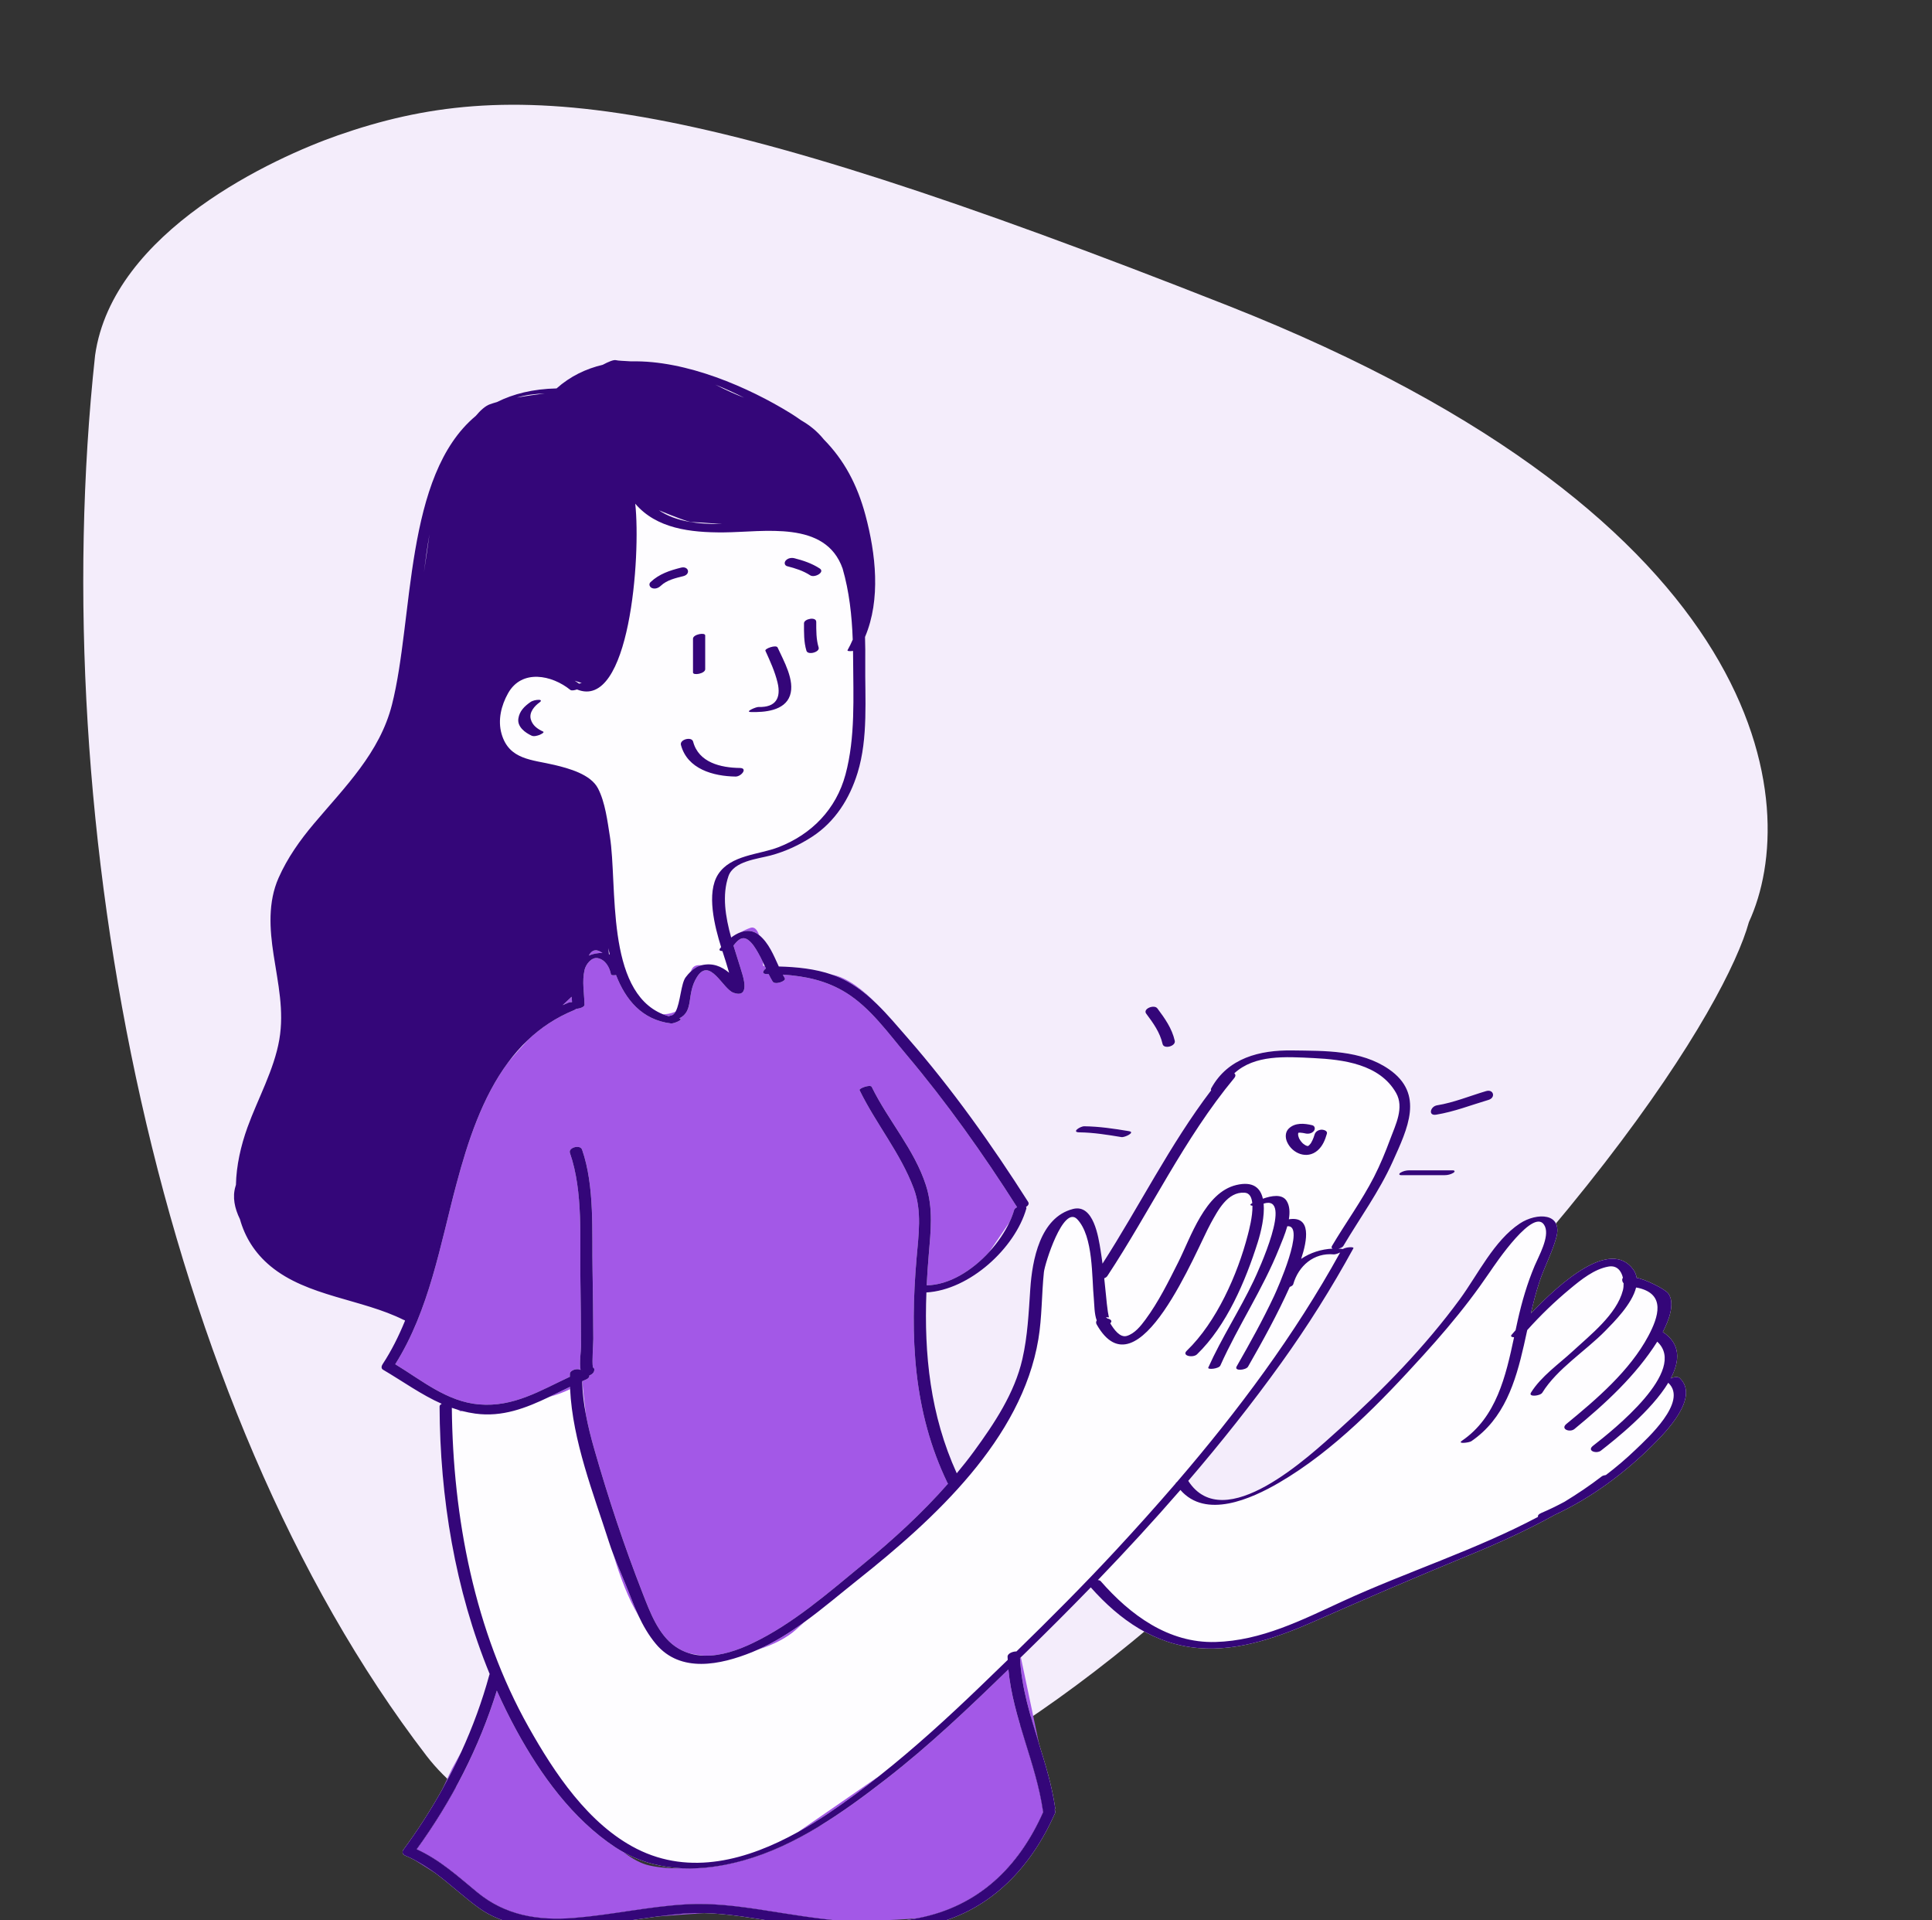 <svg width="161" height="160" viewBox="0 0 161 160" fill="none" xmlns="http://www.w3.org/2000/svg">
<rect x="0" y="0" width="161" height="160" fill="#333333" stroke="none"/>
<g clip-path="url(#clip0_1813_9660)">
<path d="M35.544 146.291C13.169 117.156 3.684 68.736 7.924 29.607C9.387 19.229 22.944 13.099 28.144 11.282C42.577 6.234 56.937 7.557 102.351 25.474C147.765 43.39 150.201 67.172 145.743 76.824C143.89 83.571 131.638 104.485 97.452 134.164C63.267 163.843 41.936 154.615 35.544 146.291Z" fill="#F4EDFB"/>
<path d="M45.261 60.954C45.424 61.029 44.982 61.223 44.956 61.232C44.772 61.298 44.494 61.383 44.303 61.295C43.764 61.047 43.095 60.557 43.197 59.869C43.288 59.251 43.702 58.847 44.194 58.501C44.383 58.367 44.683 58.303 44.911 58.308C45.115 58.313 45.118 58.414 44.968 58.519C44.543 58.819 44.08 59.346 44.229 59.915C44.368 60.442 44.788 60.735 45.261 60.954ZM63.785 54.221C64.175 55.079 64.571 55.94 64.794 56.86C65.108 58.155 64.65 58.949 63.213 58.904C62.995 58.897 62.051 59.307 62.556 59.323C63.693 59.359 65.389 59.228 65.83 57.95C66.263 56.697 65.299 55.047 64.8 53.949C64.685 53.696 63.703 54.039 63.785 54.221ZM61.655 63.986C60.063 63.965 58.221 63.538 57.76 61.793C57.641 61.34 56.625 61.611 56.745 62.065C57.277 64.079 59.442 64.674 61.298 64.7C61.769 64.706 62.342 63.995 61.655 63.986ZM58.766 55.759C58.766 54.82 58.766 53.882 58.766 52.943C58.766 52.67 57.751 52.849 57.751 53.215C57.751 54.154 57.751 55.092 57.751 56.031C57.751 56.304 58.766 56.124 58.766 55.759ZM68.02 51.816C68.02 51.356 67.001 51.56 67.001 51.928C67.001 52.693 66.979 53.483 67.204 54.22C67.323 54.611 68.336 54.331 68.219 53.949C68.009 53.259 68.02 52.53 68.02 51.816ZM56.755 47.295C55.81 47.532 54.933 47.818 54.212 48.5C54.033 48.669 54.141 48.926 54.346 49C54.606 49.094 54.874 48.987 55.064 48.807C55.575 48.324 56.285 48.167 56.945 48.002C57.577 47.843 57.385 47.138 56.755 47.295ZM68.306 47.362C67.656 46.941 66.942 46.7 66.197 46.511C65.948 46.448 65.656 46.504 65.479 46.703C65.333 46.868 65.374 47.118 65.606 47.177C66.283 47.348 66.93 47.553 67.52 47.935C67.882 48.169 68.781 47.67 68.306 47.362ZM107.257 95.147C107.095 94.785 107.092 94.323 107.395 94.03C107.922 93.52 108.693 93.59 109.349 93.75C109.586 93.808 109.623 94.073 109.48 94.239C109.303 94.446 109.015 94.493 108.762 94.431C108.748 94.428 108.746 94.427 108.739 94.425C108.715 94.421 108.691 94.416 108.667 94.411C108.628 94.404 108.589 94.397 108.549 94.391C108.478 94.381 108.406 94.372 108.335 94.369C108.333 94.369 108.333 94.369 108.332 94.369C108.304 94.369 108.276 94.37 108.249 94.372C108.238 94.373 108.227 94.375 108.216 94.376C108.207 94.386 108.199 94.394 108.198 94.388C108.194 94.396 108.189 94.404 108.186 94.413C108.182 94.431 108.179 94.448 108.178 94.466C108.175 94.491 108.176 94.517 108.176 94.543C108.179 94.566 108.183 94.602 108.186 94.616C108.195 94.656 108.205 94.696 108.218 94.735C108.232 94.776 108.246 94.816 108.263 94.855C108.265 94.858 108.267 94.863 108.27 94.868C108.277 94.881 108.283 94.894 108.291 94.907C108.337 94.987 108.388 95.063 108.447 95.133C108.481 95.174 108.517 95.215 108.555 95.253C108.571 95.267 108.587 95.281 108.604 95.294C108.668 95.346 108.738 95.392 108.81 95.432C108.834 95.442 108.863 95.455 108.877 95.46C108.893 95.466 108.91 95.471 108.927 95.476C108.947 95.479 108.967 95.481 108.987 95.483C108.993 95.482 108.999 95.482 109.005 95.482C109.013 95.478 109.021 95.475 109.028 95.471C109.051 95.453 109.093 95.416 109.108 95.403C109.138 95.372 109.168 95.341 109.195 95.306C109.209 95.288 109.223 95.269 109.237 95.25C109.247 95.234 109.263 95.209 109.267 95.202C109.305 95.136 109.342 95.068 109.374 94.999C109.443 94.848 109.503 94.691 109.547 94.533C109.619 94.281 109.853 94.143 110.107 94.123C110.274 94.111 110.647 94.203 110.575 94.454C110.426 94.981 110.218 95.491 109.795 95.857C108.922 96.613 107.689 96.113 107.257 95.147ZM108.225 94.372C108.259 94.365 108.297 94.361 108.225 94.372V94.372ZM89.942 94.344C91.124 94.359 92.287 94.547 93.451 94.74C93.727 94.786 94.64 94.338 94.088 94.246C92.849 94.04 91.614 93.853 90.356 93.838C90.02 93.833 89.259 94.335 89.942 94.344ZM117.432 97.509C117.189 97.509 116.922 97.574 116.714 97.701C116.553 97.799 116.575 97.913 116.771 97.913C117.977 97.913 119.184 97.913 120.391 97.913C120.634 97.913 120.901 97.848 121.109 97.721C121.269 97.623 121.248 97.509 121.052 97.509C119.845 97.509 118.639 97.509 117.432 97.509ZM96.882 86.985C96.984 87.437 98.001 87.172 97.897 86.714C97.666 85.687 97.068 84.844 96.448 84.016C96.183 83.662 95.212 84.049 95.516 84.454C96.102 85.237 96.663 86.015 96.882 86.985ZM123.841 90.907C122.484 91.308 121.159 91.863 119.756 92.091C119.189 92.183 118.991 92.984 119.676 92.873C121.179 92.629 122.584 92.073 124.038 91.643C124.662 91.459 124.47 90.721 123.841 90.907ZM109.718 135.003C106.675 136.346 103.294 137.597 99.906 137.315C96.2 137.006 93.31 134.972 90.898 132.259C89.105 134.108 87.281 135.929 85.438 137.725C85.315 137.844 85.192 137.964 85.07 138.083C85.047 138.105 85.024 138.128 85.001 138.15C85.125 140.629 85.863 142.966 86.592 145.31C87.135 147.057 87.669 148.809 87.931 150.629C87.939 150.687 87.921 150.741 87.887 150.792C87.95 150.862 87.969 150.963 87.91 151.096C85.954 155.513 82.627 159.114 77.808 160.286C73.541 161.324 69.134 160.803 64.851 160.145C62.807 159.831 60.764 159.444 58.699 159.395C58.145 159.381 57.59 159.387 57.032 159.431C56.256 159.492 55.481 159.584 54.708 159.688C52.198 160.025 49.699 160.502 47.17 160.593C44.655 160.684 41.991 160.482 39.887 158.953C38.608 158.024 37.51 156.978 36.29 156.073C35.739 155.665 35.16 155.288 34.53 154.962C34.282 154.834 34.029 154.709 33.763 154.599C33.532 154.505 33.482 154.292 33.628 154.095C34.786 152.526 35.847 150.885 36.801 149.184C37.392 148.13 37.94 147.054 38.443 145.956C39.392 143.884 40.181 141.74 40.78 139.538C40.786 139.516 40.796 139.496 40.806 139.476C37.917 132.441 36.663 124.77 36.631 117.177C36.631 117.093 36.705 117.02 36.811 116.962C35.112 116.211 33.602 115.111 31.922 114.123C31.739 114.015 31.79 113.804 31.884 113.662C32.62 112.542 33.229 111.322 33.754 110.034L33.706 109.992C33.683 109.988 33.662 109.982 33.643 109.973C30.157 108.227 25.614 108.034 22.546 105.497C21.21 104.392 20.403 103.042 19.993 101.576C19.552 100.676 19.354 99.741 19.621 98.851C19.634 98.808 19.647 98.764 19.66 98.721C19.696 97.115 20.064 95.471 20.623 93.925C21.484 91.545 22.843 89.127 23.275 86.62C23.692 84.203 23.163 81.931 22.799 79.55C22.47 77.403 22.316 75.171 23.218 73.135C23.953 71.478 24.992 70.011 26.157 68.63C28.744 65.562 31.648 62.718 32.664 58.71C34.486 51.524 33.674 39.631 39.643 34.656C40.045 34.176 40.444 33.822 40.817 33.686C40.999 33.62 41.201 33.557 41.416 33.497C42.781 32.811 44.415 32.407 46.381 32.361C47.513 31.354 48.818 30.725 50.224 30.395C50.727 30.127 51.14 29.961 51.327 30.008C51.533 30.059 51.973 30.066 52.595 30.107C57.229 30.002 62.412 32.296 65.852 34.413C66.172 34.61 66.475 34.815 66.77 35.025C67.466 35.423 68.094 35.922 68.663 36.624C70.328 38.315 71.438 40.366 72.123 42.926C72.975 46.115 73.421 49.928 72.086 53.069C72.108 53.776 72.113 54.486 72.105 55.195C72.074 58.188 72.36 61.481 71.468 64.383C70.808 66.533 69.596 68.466 67.682 69.712C66.618 70.405 65.451 70.945 64.222 71.275C63.133 71.566 61.139 71.741 60.705 73C60.158 74.59 60.454 76.387 60.93 78.113C61.17 77.933 61.427 77.779 61.694 77.681C62.211 77.489 62.758 77.501 63.255 77.903C63.262 77.908 63.269 77.912 63.275 77.917C64.068 78.578 64.467 79.579 64.901 80.525C66.393 80.565 67.929 80.715 69.341 81.208C69.807 81.371 70.259 81.569 70.691 81.815C71.596 82.33 72.369 82.967 73.086 83.665C73.978 84.535 74.783 85.499 75.622 86.46C79.332 90.707 82.654 95.382 85.679 100.137C85.783 100.301 85.676 100.456 85.501 100.56C85.531 100.595 85.544 100.641 85.527 100.701C84.59 103.982 80.823 107.471 77.201 107.684C77.003 112.871 77.526 117.912 79.73 122.75C80.226 122.152 80.711 121.545 81.169 120.917C82.86 118.602 84.543 116.081 85.194 113.248C85.641 111.303 85.723 109.353 85.858 107.37C86.018 105.027 86.655 101.435 89.416 100.728C91.136 100.288 91.538 103.08 91.715 104.167C91.776 104.538 91.827 104.911 91.876 105.284C94.936 100.525 97.498 95.353 100.929 90.843C100.899 90.801 100.898 90.743 100.94 90.666C102.326 88.147 104.979 87.479 107.691 87.519C110.398 87.56 113.403 87.472 115.739 89.082C118.729 91.144 117.3 94.026 116.052 96.798C114.937 99.274 113.32 101.488 111.94 103.819C111.882 103.916 111.717 103.993 111.538 104.035C111.623 104.039 111.707 104.041 111.792 104.049C111.836 104.053 111.867 104.06 111.893 104.07C112.186 103.892 112.864 103.86 112.783 104.007C110.976 107.305 108.972 110.492 106.778 113.547C104.34 116.942 101.739 120.212 99.021 123.382C102.004 128.004 109.123 121.317 111.571 119.113C115.213 115.833 118.752 112.205 121.656 108.242C123.156 106.194 124.497 103.364 126.656 101.936C128.05 101.015 130.288 101.011 129.678 103.158C129.314 104.439 128.673 105.609 128.263 106.871C127.989 107.714 127.772 108.571 127.575 109.431C130.029 106.856 134.188 103.165 136.098 105.762C136.261 105.984 136.353 106.223 136.39 106.472C136.969 106.526 138.776 107.394 139.04 107.785C139.594 108.605 139.088 109.977 138.568 110.977C140.07 111.965 140.003 113.383 139.223 114.853C139.466 114.726 139.83 114.672 139.985 114.823C141.654 116.436 138.824 119.313 137.739 120.393C135.384 122.74 132.613 124.799 129.581 126.204C127.309 127.467 124.93 128.544 122.521 129.535C118.221 131.305 113.971 133.126 109.718 135.003ZM61.124 78.785C61.382 79.642 61.663 80.472 61.885 81.24C62.064 81.863 62.326 83.148 61.12 82.713C60.22 82.388 59.153 79.689 58.077 81.409C57.17 82.86 57.87 84.227 56.6 84.854C57.049 84.927 56.137 85.298 55.919 85.271C53.491 84.973 52.126 83.282 51.336 81.239C51.123 81.277 50.93 81.266 50.912 81.173C50.802 80.597 50.453 79.963 49.824 79.832C49.299 79.723 48.821 80.342 48.712 80.815C48.49 81.774 48.692 82.749 48.709 83.717C48.713 83.902 48.308 84.033 48.008 84.059C47.964 84.099 47.905 84.136 47.827 84.168C46.334 84.781 45.074 85.628 43.998 86.644C43.389 87.22 42.842 87.85 42.343 88.521C40.19 91.419 38.981 95.107 38.039 98.642C36.688 103.707 35.773 109.164 32.937 113.665C35.157 115.009 37.254 116.792 39.944 117.013C42.803 117.248 45.036 115.852 47.489 114.709C47.489 114.63 47.486 114.552 47.488 114.473C47.496 114.152 48.106 113.976 48.38 114.139C48.266 113.545 48.421 112.523 48.419 112.16C48.408 110.339 48.4 108.518 48.367 106.698C48.304 103.316 48.622 99.301 47.493 96.058C47.337 95.612 48.349 95.329 48.508 95.786C49.575 98.853 49.316 102.681 49.38 105.876C49.417 107.77 49.432 109.665 49.443 111.559C49.446 111.951 49.32 113.461 49.41 113.925C49.502 113.973 49.552 114.057 49.52 114.185C49.508 114.233 49.501 114.284 49.475 114.326C49.398 114.45 49.263 114.548 49.113 114.6C49.127 114.721 49.052 114.85 48.832 114.942C48.726 114.986 48.621 115.034 48.515 115.08C48.516 115.103 48.515 115.126 48.515 115.149C48.542 116.066 48.656 116.966 48.824 117.857C49.007 118.83 49.253 119.793 49.53 120.76C50.702 124.847 52.011 128.804 53.56 132.761C54.159 134.292 54.852 136.182 56.261 137.17C56.625 137.426 57.006 137.609 57.398 137.735C57.826 137.872 58.267 137.937 58.713 137.947C60.074 137.979 61.483 137.493 62.723 136.899C66.09 135.287 69.024 132.711 71.897 130.352C74.419 128.284 76.851 126.068 79.004 123.611C78.987 123.599 78.973 123.586 78.964 123.569C76.083 117.611 75.827 111.333 76.378 104.858C76.543 102.913 76.849 100.896 76.145 99.02C75.04 96.071 73.002 93.641 71.629 90.828C71.558 90.683 72.529 90.322 72.644 90.556C74.003 93.339 76.204 95.775 77.16 98.748C77.785 100.691 77.562 102.581 77.393 104.586C77.322 105.423 77.265 106.257 77.225 107.088C79.096 107.066 81.023 105.854 82.45 104.289C83.155 103.515 83.737 102.657 84.132 101.813C84.288 101.477 84.416 101.144 84.509 100.82C84.538 100.72 84.636 100.638 84.761 100.579C84.755 100.571 84.747 100.565 84.742 100.556C81.943 96.156 78.882 91.839 75.518 87.851C74.009 86.063 72.537 83.978 70.52 82.72C68.882 81.698 67.101 81.323 65.237 81.205C65.291 81.306 65.344 81.409 65.402 81.505C65.545 81.741 64.579 82.096 64.387 81.777C64.267 81.577 64.157 81.371 64.053 81.162C64.002 81.161 63.953 81.16 63.902 81.159C63.452 81.155 63.571 80.878 63.826 80.688C63.797 80.626 63.766 80.564 63.737 80.502C63.686 80.394 63.635 80.286 63.583 80.178C63.451 79.899 63.315 79.622 63.16 79.355C62.944 78.983 62.69 78.556 62.329 78.301C61.83 77.948 61.444 78.371 61.124 78.785ZM48.513 114.213C48.51 114.214 48.508 114.214 48.506 114.215C48.501 114.232 48.497 114.248 48.492 114.266C48.497 114.247 48.505 114.23 48.513 114.213ZM54.906 42.516C56.344 43.481 58.205 43.676 60.163 43.663C58.818 43.555 57.812 43.495 57.634 43.495C57.35 43.495 56.047 42.985 54.906 42.516ZM48.481 56.91L47.889 56.713C48.014 56.789 48.136 56.873 48.257 56.961C48.335 56.937 48.411 56.918 48.481 56.91ZM49.068 79.614C49.437 79.459 49.83 79.386 50.205 79.404C49.807 79.103 49.383 79.029 49.068 79.614ZM47.512 83.501C47.566 83.493 47.619 83.49 47.67 83.494C47.667 83.457 47.665 83.42 47.662 83.383C47.654 83.273 47.645 83.161 47.636 83.048C47.432 83.236 47.178 83.472 46.887 83.748C47.046 83.677 47.206 83.607 47.369 83.539C47.417 83.52 47.465 83.508 47.512 83.501ZM50.811 79.523C50.77 79.347 50.731 79.172 50.695 78.996C50.713 79.186 50.729 79.355 50.743 79.5C50.766 79.508 50.789 79.515 50.811 79.523ZM59.6 32.043C59.646 32.066 59.69 32.085 59.736 32.109C60.54 32.527 61.297 32.857 62.011 33.137C61.235 32.747 60.427 32.376 59.6 32.043ZM43.071 33.128C43.889 32.98 44.722 32.865 45.392 32.783C44.61 32.813 43.82 32.901 43.071 33.128ZM35.329 47.672C35.502 46.542 35.657 45.47 35.788 44.523C35.601 45.602 35.457 46.666 35.329 47.672ZM84.032 139.093C80.761 142.273 77.447 145.431 73.841 148.228C70.273 150.996 66.359 153.779 61.949 155.007C60.266 155.476 58.55 155.731 56.868 155.661C55.176 155.591 53.521 155.188 51.971 154.328C51.729 154.194 51.489 154.052 51.253 153.896C47.712 151.549 45.055 147.87 43.042 144.18C42.45 143.093 41.905 141.985 41.402 140.859C39.932 145.604 37.64 150.053 34.721 154.075C36.662 154.966 38.115 156.296 39.762 157.655C42.105 159.59 44.83 160.035 47.818 159.799C50.932 159.553 54 158.854 57.118 158.67C59.361 158.537 61.498 158.817 63.707 159.16C65.799 159.485 67.955 159.855 70.115 160.04C72.238 160.221 74.364 160.222 76.437 159.827C76.459 159.822 76.482 159.819 76.504 159.815C81.528 158.835 84.895 155.582 86.937 150.97C86.938 150.968 86.939 150.966 86.94 150.964C86.928 150.945 86.919 150.925 86.916 150.901C86.335 146.861 84.415 143.154 84.032 139.093Z" fill="#FEFDFF"/>
<path d="M73.298 147.951L66.481 152.653C67.379 152.156 68.248 151.615 69.078 151.056C70.53 150.078 71.931 149.035 73.298 147.951ZM85.071 138.083C85.048 138.105 85.025 138.128 85.002 138.15C85.126 140.629 85.864 142.966 86.593 145.31L85.071 138.083ZM57.033 159.431C56.257 159.492 55.482 159.584 54.709 159.688C56.121 159.571 57.599 159.467 58.7 159.395C58.146 159.382 57.591 159.387 57.033 159.431ZM84.033 139.093C80.762 142.273 77.448 145.431 73.843 148.228C70.274 150.996 66.361 153.779 61.95 155.008C60.267 155.477 58.551 155.731 56.869 155.661C55.95 155.685 55.023 155.622 54.131 155.431C53.456 155.287 52.727 154.895 51.972 154.329C51.73 154.195 51.49 154.053 51.254 153.896C47.713 151.549 45.056 147.871 43.043 144.18C42.451 143.094 41.906 141.985 41.403 140.86C39.933 145.605 37.641 150.054 34.722 154.076C36.663 154.966 38.116 156.296 39.763 157.656C42.106 159.59 44.831 160.036 47.819 159.8C50.933 159.554 54.001 158.855 57.119 158.67C59.362 158.538 61.499 158.817 63.708 159.16C65.8 159.485 67.956 159.855 70.116 160.04C71.875 160.05 74.246 160.016 76.438 159.827C76.46 159.823 76.483 159.82 76.505 159.816C81.529 158.836 84.896 155.582 86.938 150.971C86.939 150.969 86.94 150.967 86.941 150.965C86.929 150.946 86.92 150.925 86.917 150.901C86.336 146.861 84.416 143.155 84.033 139.093ZM36.292 156.074C35.741 155.665 35.161 155.289 34.532 154.962C34.911 155.201 35.551 155.603 36.292 156.074ZM36.803 149.184C37.393 148.131 37.941 147.054 38.444 145.957L37.665 147.373L36.803 149.184ZM47.511 115.736C47.508 115.673 47.503 115.611 47.501 115.548C46.931 115.822 46.365 116.105 45.797 116.376C46.48 116.197 47.062 115.957 47.511 115.736ZM57.985 80.457C57.77 80.529 57.646 80.707 57.564 80.944C57.821 80.702 58.119 80.506 58.469 80.422C58.289 80.403 58.124 80.411 57.985 80.457ZM38.161 117.462L38.365 117.594C38.365 117.594 38.427 117.584 38.535 117.568C38.409 117.535 38.285 117.498 38.161 117.462ZM73.088 83.665C71.954 82.502 70.613 81.44 69.343 81.208C69.808 81.371 70.261 81.568 70.693 81.814C71.597 82.329 72.37 82.967 73.088 83.665ZM66.312 135.795C66.536 135.593 66.788 135.367 67.06 135.124C65.836 136.012 64.561 136.818 63.192 137.43C64.48 137.027 65.591 136.443 66.312 135.795ZM63.257 77.902C63.101 77.471 62.874 77.192 62.54 77.304C62.271 77.394 61.98 77.529 61.696 77.68C62.213 77.489 62.76 77.5 63.257 77.902ZM47.49 114.709C47.49 114.63 47.487 114.552 47.489 114.473C47.497 114.152 48.107 113.976 48.382 114.139C48.268 113.545 48.422 112.522 48.42 112.16C48.409 110.339 48.401 108.518 48.368 106.698C48.306 103.316 48.623 99.301 47.494 96.058C47.339 95.612 48.35 95.329 48.509 95.786C49.577 98.853 49.317 102.681 49.381 105.876C49.419 107.77 49.434 109.665 49.445 111.559C49.447 111.951 49.321 113.461 49.412 113.925C49.503 113.973 49.553 114.057 49.521 114.185C49.509 114.233 49.502 114.284 49.476 114.326C49.4 114.45 49.264 114.547 49.115 114.6C49.129 114.721 49.053 114.849 48.834 114.942C48.728 114.986 48.622 115.034 48.517 115.08C48.517 115.103 48.516 115.126 48.517 115.149C48.52 115.146 48.526 115.142 48.526 115.142C48.526 115.142 48.618 116.203 48.825 117.857C49.008 118.83 49.254 119.793 49.531 120.76C50.703 124.847 52.013 128.804 53.561 132.761C54.16 134.292 54.853 136.182 56.262 137.17C56.626 137.425 57.007 137.609 57.399 137.734C57.828 137.838 58.269 137.908 58.715 137.947C60.075 137.979 61.485 137.493 62.725 136.899C66.091 135.287 69.025 132.71 71.899 130.352C74.42 128.283 76.853 126.068 79.006 123.611C78.988 123.599 78.974 123.586 78.966 123.569C76.084 117.611 75.828 111.333 76.379 104.858C76.545 102.912 76.85 100.896 76.147 99.02C75.041 96.071 73.004 93.641 71.63 90.828C71.559 90.683 72.531 90.322 72.645 90.556C74.004 93.339 76.205 95.775 77.162 98.748C77.786 100.691 77.564 102.581 77.394 104.586C77.323 105.423 77.266 106.257 77.226 107.088C79.098 107.066 81.024 105.854 82.451 104.289L84.133 101.813C84.29 101.477 84.418 101.144 84.511 100.819C84.539 100.72 84.638 100.638 84.763 100.578C84.756 100.571 84.748 100.565 84.743 100.556C81.945 96.156 78.884 91.839 75.52 87.851C74.011 86.063 72.538 83.978 70.522 82.72C68.883 81.698 67.102 81.323 65.239 81.205C65.293 81.306 65.346 81.409 65.404 81.505C65.546 81.741 64.58 82.096 64.389 81.777C64.268 81.577 64.159 81.371 64.054 81.162C64.004 81.161 63.954 81.16 63.904 81.159C63.453 81.154 63.572 80.878 63.827 80.688C63.798 80.626 63.768 80.564 63.739 80.502C63.645 80.475 63.59 80.457 63.59 80.457C63.59 80.457 63.59 80.35 63.585 80.178C63.452 79.899 63.316 79.622 63.161 79.355C62.945 78.982 62.692 78.556 62.331 78.301C61.831 77.948 61.445 78.371 61.125 78.785C61.383 79.642 61.664 80.472 61.885 81.24C62.065 81.863 62.327 83.148 61.12 82.713C60.22 82.387 59.153 79.689 58.078 81.409C57.171 82.86 57.871 84.226 56.6 84.853C57.05 84.927 56.138 85.298 55.919 85.271C53.491 84.973 52.127 83.282 51.337 81.239C51.124 81.277 50.93 81.266 50.913 81.173C50.803 80.597 50.454 79.963 49.825 79.832C49.3 79.723 48.822 80.342 48.712 80.815C48.49 81.774 48.693 82.749 48.71 83.717C48.713 83.902 48.309 84.033 48.009 84.059C47.965 84.099 47.905 84.136 47.827 84.168C46.335 84.781 45.074 85.628 43.998 86.644C43.425 87.257 42.859 87.894 42.344 88.521C40.191 91.419 38.982 95.107 38.039 98.642C36.689 103.707 35.773 109.164 32.938 113.665C35.157 115.009 37.255 116.792 39.944 117.013C42.804 117.248 45.038 115.852 47.49 114.709ZM55.924 84.611C56.084 84.583 56.206 84.457 56.307 84.272C56.281 84.284 56.261 84.3 56.233 84.311C55.87 84.456 55.54 84.508 55.24 84.504C55.398 84.568 55.562 84.624 55.732 84.672C55.793 84.645 55.858 84.623 55.924 84.611ZM53.194 134.587C52.958 134.079 52.747 133.557 52.546 133.032C52.094 131.854 51.559 130.687 51.11 129.501C51.688 131.441 52.378 133.226 53.194 134.587ZM48.493 114.265C48.497 114.247 48.506 114.23 48.514 114.214C48.511 114.214 48.509 114.215 48.507 114.215C48.502 114.232 48.498 114.249 48.493 114.265ZM47.513 83.501C47.567 83.493 47.62 83.49 47.671 83.495C47.669 83.458 47.666 83.421 47.663 83.384C47.655 83.273 47.646 83.161 47.637 83.049C47.433 83.237 47.179 83.473 46.888 83.749C47.047 83.677 47.207 83.607 47.37 83.539C47.418 83.52 47.466 83.508 47.513 83.501ZM49.069 79.614C49.438 79.459 49.831 79.386 50.206 79.405C49.808 79.103 49.383 79.029 49.069 79.614Z" fill="#A358E7"/>
<path d="M45.261 60.954C45.424 61.029 44.982 61.223 44.956 61.232C44.772 61.298 44.494 61.383 44.303 61.295C43.764 61.047 43.095 60.557 43.197 59.869C43.288 59.251 43.702 58.847 44.194 58.501C44.383 58.367 44.683 58.303 44.911 58.308C45.115 58.313 45.118 58.414 44.968 58.519C44.543 58.819 44.08 59.346 44.229 59.915C44.368 60.442 44.788 60.735 45.261 60.954ZM63.785 54.221C64.175 55.079 64.571 55.94 64.794 56.86C65.108 58.155 64.65 58.949 63.213 58.904C62.995 58.897 62.051 59.307 62.556 59.323C63.693 59.359 65.389 59.228 65.83 57.95C66.263 56.697 65.299 55.047 64.8 53.949C64.685 53.696 63.703 54.039 63.785 54.221ZM61.655 63.986C60.063 63.965 58.221 63.538 57.76 61.793C57.641 61.34 56.625 61.611 56.745 62.065C57.277 64.079 59.442 64.674 61.298 64.7C61.769 64.706 62.342 63.995 61.655 63.986ZM58.766 55.759C58.766 54.82 58.766 53.882 58.766 52.943C58.766 52.67 57.751 52.849 57.751 53.215C57.751 54.154 57.751 55.092 57.751 56.031C57.751 56.304 58.766 56.124 58.766 55.759ZM68.02 51.816C68.02 51.356 67.001 51.56 67.001 51.928C67.001 52.693 66.979 53.483 67.204 54.22C67.323 54.611 68.336 54.331 68.219 53.949C68.009 53.259 68.02 52.53 68.02 51.816ZM56.755 47.295C55.81 47.532 54.933 47.818 54.212 48.5C54.033 48.669 54.141 48.926 54.346 49C54.606 49.094 54.874 48.987 55.064 48.807C55.575 48.324 56.285 48.167 56.945 48.002C57.577 47.843 57.385 47.138 56.755 47.295ZM68.306 47.362C67.656 46.941 66.942 46.7 66.197 46.511C65.948 46.448 65.656 46.504 65.479 46.703C65.333 46.868 65.374 47.118 65.606 47.177C66.283 47.348 66.93 47.553 67.52 47.935C67.882 48.169 68.781 47.67 68.306 47.362ZM107.257 95.147C107.095 94.785 107.092 94.323 107.395 94.03C107.922 93.52 108.693 93.59 109.349 93.75C109.586 93.808 109.623 94.073 109.48 94.239C109.303 94.446 109.015 94.493 108.762 94.431C108.748 94.428 108.746 94.427 108.739 94.425C108.715 94.421 108.691 94.416 108.667 94.411C108.628 94.404 108.589 94.397 108.549 94.391C108.478 94.381 108.406 94.372 108.335 94.369C108.333 94.369 108.333 94.369 108.332 94.369C108.304 94.369 108.276 94.37 108.249 94.372C108.238 94.373 108.227 94.375 108.216 94.376C108.207 94.386 108.199 94.394 108.198 94.388C108.194 94.396 108.189 94.404 108.186 94.413C108.182 94.431 108.179 94.448 108.178 94.466C108.175 94.491 108.176 94.517 108.176 94.543C108.179 94.566 108.183 94.602 108.186 94.616C108.195 94.656 108.205 94.696 108.218 94.735C108.232 94.776 108.246 94.816 108.263 94.855C108.265 94.858 108.267 94.863 108.27 94.868C108.277 94.881 108.283 94.894 108.291 94.907C108.337 94.987 108.388 95.063 108.447 95.133C108.481 95.174 108.517 95.215 108.555 95.253C108.571 95.267 108.587 95.281 108.604 95.294C108.668 95.346 108.738 95.392 108.81 95.432C108.834 95.442 108.863 95.455 108.877 95.46C108.893 95.466 108.91 95.471 108.927 95.476C108.947 95.479 108.967 95.481 108.987 95.483C108.993 95.482 108.999 95.482 109.005 95.482C109.013 95.478 109.021 95.475 109.028 95.471C109.051 95.453 109.093 95.416 109.108 95.403C109.138 95.372 109.168 95.341 109.195 95.306C109.209 95.288 109.223 95.269 109.237 95.25C109.247 95.234 109.263 95.209 109.267 95.202C109.305 95.136 109.342 95.068 109.374 94.999C109.443 94.848 109.503 94.691 109.547 94.533C109.619 94.281 109.853 94.143 110.107 94.123C110.274 94.111 110.647 94.203 110.575 94.454C110.426 94.981 110.218 95.491 109.795 95.857C108.922 96.613 107.689 96.113 107.257 95.147ZM108.225 94.372C108.259 94.365 108.297 94.361 108.225 94.372V94.372ZM89.942 94.344C91.124 94.359 92.287 94.547 93.451 94.74C93.727 94.786 94.64 94.338 94.088 94.246C92.849 94.04 91.614 93.853 90.356 93.838C90.02 93.833 89.259 94.335 89.942 94.344ZM117.432 97.509C117.189 97.509 116.922 97.574 116.714 97.701C116.553 97.799 116.575 97.913 116.771 97.913C117.977 97.913 119.184 97.913 120.391 97.913C120.634 97.913 120.901 97.848 121.109 97.721C121.269 97.623 121.248 97.509 121.052 97.509C119.845 97.509 118.639 97.509 117.432 97.509ZM96.882 86.985C96.984 87.437 98.001 87.172 97.897 86.714C97.666 85.687 97.068 84.844 96.448 84.016C96.183 83.662 95.212 84.049 95.516 84.454C96.102 85.237 96.663 86.015 96.882 86.985ZM123.841 90.907C122.484 91.308 121.159 91.863 119.756 92.091C119.189 92.183 118.991 92.984 119.676 92.873C121.179 92.629 122.584 92.073 124.038 91.643C124.662 91.459 124.47 90.721 123.841 90.907ZM109.718 135.003C106.675 136.346 103.294 137.597 99.906 137.315C96.2 137.006 93.31 134.972 90.898 132.259C89.105 134.108 87.281 135.929 85.438 137.725C85.315 137.844 85.192 137.964 85.07 138.083C85.047 138.105 85.024 138.128 85.001 138.15C85.125 140.629 85.863 142.966 86.592 145.31C87.135 147.057 87.669 148.809 87.931 150.629C87.939 150.687 87.921 150.741 87.887 150.792C87.95 150.862 87.969 150.963 87.91 151.096C85.954 155.513 82.627 159.114 77.808 160.286C73.541 161.324 69.134 160.803 64.851 160.145C62.807 159.831 60.764 159.444 58.699 159.395C58.145 159.381 57.59 159.387 57.032 159.431C56.256 159.492 55.481 159.584 54.708 159.688C52.198 160.025 49.699 160.502 47.17 160.593C44.655 160.684 41.991 160.482 39.887 158.953C38.608 158.024 37.51 156.978 36.29 156.073C35.739 155.665 35.16 155.288 34.53 154.962C34.282 154.834 34.029 154.709 33.763 154.599C33.532 154.505 33.482 154.292 33.628 154.095C34.786 152.526 35.847 150.885 36.801 149.184C37.392 148.13 37.94 147.054 38.443 145.956C39.392 143.884 40.181 141.74 40.78 139.538C40.786 139.516 40.796 139.496 40.806 139.476C37.917 132.441 36.663 124.77 36.631 117.177C36.631 117.093 36.705 117.02 36.811 116.962C35.112 116.211 33.602 115.111 31.922 114.123C31.739 114.015 31.79 113.804 31.884 113.662C32.62 112.542 33.229 111.322 33.754 110.034L33.706 109.992C33.683 109.988 33.662 109.982 33.643 109.973C30.157 108.227 25.614 108.034 22.546 105.497C21.21 104.392 20.403 103.042 19.993 101.576C19.552 100.676 19.354 99.741 19.621 98.851C19.634 98.808 19.647 98.764 19.66 98.721C19.696 97.115 20.064 95.471 20.623 93.925C21.484 91.545 22.843 89.127 23.275 86.62C23.692 84.203 23.163 81.931 22.799 79.55C22.47 77.403 22.316 75.171 23.218 73.135C23.953 71.478 24.992 70.011 26.157 68.63C28.744 65.562 31.648 62.718 32.664 58.71C34.486 51.524 33.674 39.631 39.643 34.656C40.045 34.176 40.444 33.822 40.817 33.686C40.999 33.62 41.201 33.557 41.416 33.497C42.781 32.811 44.415 32.407 46.381 32.361C47.513 31.354 48.818 30.725 50.224 30.395C50.727 30.127 51.14 29.961 51.327 30.008C51.533 30.059 51.973 30.066 52.595 30.107C57.229 30.002 62.412 32.296 65.852 34.413C66.172 34.61 66.475 34.815 66.77 35.025C67.466 35.423 68.094 35.922 68.663 36.624C70.328 38.315 71.438 40.366 72.123 42.926C72.975 46.115 73.421 49.928 72.086 53.069C72.108 53.776 72.113 54.486 72.105 55.195C72.074 58.188 72.36 61.481 71.468 64.383C70.808 66.533 69.596 68.466 67.682 69.712C66.618 70.405 65.451 70.945 64.222 71.275C63.133 71.566 61.139 71.741 60.705 73C60.158 74.59 60.454 76.387 60.93 78.113C61.17 77.933 61.427 77.779 61.694 77.681C62.211 77.489 62.758 77.501 63.255 77.903C63.262 77.908 63.269 77.912 63.275 77.917C64.068 78.578 64.467 79.579 64.901 80.525C66.393 80.565 67.929 80.715 69.341 81.208C69.807 81.371 70.259 81.569 70.691 81.815C71.596 82.33 72.369 82.967 73.086 83.665C73.978 84.535 74.783 85.499 75.622 86.46C79.332 90.707 82.654 95.382 85.679 100.137C85.783 100.301 85.676 100.456 85.501 100.56C85.531 100.595 85.544 100.641 85.527 100.701C84.59 103.982 80.823 107.471 77.201 107.684C77.003 112.871 77.526 117.912 79.73 122.75C80.226 122.152 80.711 121.545 81.169 120.917C82.86 118.602 84.543 116.081 85.194 113.248C85.641 111.303 85.723 109.353 85.858 107.37C86.018 105.027 86.655 101.435 89.416 100.728C91.136 100.288 91.538 103.08 91.715 104.167C91.776 104.538 91.827 104.911 91.876 105.284C94.936 100.525 97.498 95.353 100.929 90.843C100.899 90.801 100.898 90.743 100.94 90.666C102.326 88.147 104.979 87.479 107.691 87.519C110.398 87.56 113.403 87.472 115.739 89.082C118.729 91.144 117.3 94.026 116.052 96.798C114.937 99.274 113.32 101.488 111.94 103.819C111.882 103.916 111.717 103.993 111.538 104.035C111.623 104.039 111.707 104.041 111.792 104.049C111.836 104.053 111.867 104.06 111.893 104.07C112.186 103.892 112.864 103.86 112.783 104.007C110.976 107.305 108.972 110.492 106.778 113.547C104.34 116.942 101.739 120.212 99.021 123.382C102.004 128.004 109.123 121.317 111.571 119.113C115.213 115.833 118.752 112.205 121.656 108.242C123.156 106.194 124.497 103.364 126.656 101.936C128.05 101.015 130.288 101.011 129.678 103.158C129.314 104.439 128.673 105.609 128.263 106.871C127.989 107.714 127.772 108.571 127.575 109.431C130.029 106.856 134.188 103.165 136.098 105.762C136.261 105.984 136.353 106.223 136.39 106.472C136.969 106.526 138.776 107.394 139.04 107.785C139.594 108.605 139.088 109.977 138.568 110.977C140.07 111.965 140.003 113.383 139.223 114.853C139.466 114.726 139.83 114.672 139.985 114.823C141.654 116.436 138.824 119.313 137.739 120.393C135.384 122.74 132.613 124.799 129.581 126.204C127.309 127.467 124.93 128.544 122.521 129.535C118.221 131.305 113.971 133.126 109.718 135.003ZM92.019 106.499C92.072 106.989 92.122 107.48 92.171 107.971C92.215 108.411 92.253 108.852 92.321 109.288C92.429 109.979 92.492 109.7 92.147 109.759C92.2 109.779 92.246 109.809 92.282 109.852C92.548 109.904 92.738 110.063 92.519 110.251C92.833 110.776 93.334 111.47 93.896 111.307C94.557 111.114 95.061 110.478 95.454 109.946C96.544 108.469 97.364 106.804 98.186 105.169C99.238 103.077 100.417 99.356 103.024 98.733C104.425 98.399 105.039 98.975 105.24 99.873C105.965 99.618 106.843 99.459 107.218 100.053C107.481 100.47 107.5 101.017 107.405 101.588C109.315 101.283 108.939 103.356 108.429 104.887C109.188 104.369 110.11 104.076 111.056 104.033C110.968 103.995 110.931 103.923 110.999 103.808C112.137 101.886 113.48 100.049 114.5 98.059C115.022 97.039 115.457 95.977 115.855 94.902C116.291 93.724 117.04 92.285 116.338 91.055C114.971 88.659 111.948 88.28 109.476 88.157C107.105 88.04 104.571 87.861 102.86 89.424C102.967 89.515 102.994 89.653 102.847 89.83C98.683 94.85 95.86 100.889 92.28 106.313C92.219 106.404 92.124 106.464 92.019 106.499ZM61.124 78.785C61.382 79.642 61.663 80.472 61.885 81.24C62.064 81.863 62.326 83.148 61.12 82.713C60.22 82.388 59.153 79.689 58.077 81.409C57.17 82.86 57.87 84.227 56.6 84.854C57.049 84.927 56.137 85.298 55.919 85.271C53.491 84.973 52.126 83.282 51.336 81.239C51.123 81.277 50.93 81.266 50.912 81.173C50.802 80.597 50.453 79.963 49.824 79.832C49.299 79.723 48.821 80.342 48.712 80.815C48.49 81.774 48.692 82.749 48.709 83.717C48.713 83.902 48.308 84.033 48.008 84.059C47.964 84.099 47.905 84.136 47.827 84.168C46.334 84.781 45.074 85.628 43.998 86.644C43.389 87.22 42.842 87.85 42.343 88.521C40.19 91.419 38.981 95.107 38.039 98.642C36.688 103.707 35.773 109.164 32.937 113.665C35.157 115.009 37.254 116.792 39.944 117.013C42.803 117.248 45.036 115.852 47.489 114.709C47.489 114.63 47.486 114.552 47.488 114.473C47.496 114.152 48.106 113.976 48.38 114.139C48.266 113.545 48.421 112.523 48.419 112.16C48.408 110.339 48.4 108.518 48.367 106.698C48.304 103.316 48.622 99.301 47.493 96.058C47.337 95.612 48.349 95.329 48.508 95.786C49.575 98.853 49.316 102.681 49.38 105.876C49.417 107.77 49.432 109.665 49.443 111.559C49.446 111.951 49.32 113.461 49.41 113.925C49.502 113.973 49.552 114.057 49.52 114.185C49.508 114.233 49.501 114.284 49.475 114.326C49.398 114.45 49.263 114.548 49.113 114.6C49.127 114.721 49.052 114.85 48.832 114.942C48.726 114.986 48.621 115.034 48.515 115.08C48.516 115.103 48.515 115.126 48.515 115.149C48.542 116.066 48.656 116.966 48.824 117.857C49.007 118.83 49.253 119.793 49.53 120.76C50.702 124.847 52.011 128.804 53.56 132.761C54.159 134.292 54.852 136.182 56.261 137.17C56.625 137.426 57.006 137.609 57.398 137.735C57.826 137.872 58.267 137.937 58.713 137.947C60.074 137.979 61.483 137.493 62.723 136.899C66.09 135.287 69.024 132.711 71.897 130.352C74.419 128.284 76.851 126.068 79.004 123.611C78.987 123.599 78.973 123.586 78.964 123.569C76.083 117.611 75.827 111.333 76.378 104.858C76.543 102.913 76.849 100.896 76.145 99.02C75.04 96.071 73.002 93.641 71.629 90.828C71.558 90.683 72.529 90.322 72.644 90.556C74.003 93.339 76.204 95.775 77.16 98.748C77.785 100.691 77.562 102.581 77.393 104.586C77.322 105.423 77.265 106.257 77.225 107.088C79.096 107.066 81.023 105.854 82.45 104.289C83.155 103.515 83.737 102.657 84.132 101.813C84.288 101.477 84.416 101.144 84.509 100.82C84.538 100.72 84.636 100.638 84.761 100.579C84.755 100.571 84.747 100.565 84.742 100.556C81.943 96.156 78.882 91.839 75.518 87.851C74.009 86.063 72.537 83.978 70.52 82.72C68.882 81.698 67.101 81.323 65.237 81.205C65.291 81.306 65.344 81.409 65.402 81.505C65.545 81.741 64.579 82.096 64.387 81.777C64.267 81.577 64.157 81.371 64.053 81.162C64.002 81.161 63.953 81.16 63.902 81.159C63.452 81.155 63.571 80.878 63.826 80.688C63.797 80.626 63.766 80.564 63.737 80.502C63.686 80.394 63.635 80.286 63.583 80.178C63.451 79.899 63.315 79.622 63.16 79.355C62.944 78.983 62.69 78.556 62.329 78.301C61.83 77.948 61.444 78.371 61.124 78.785ZM48.513 114.213C48.51 114.214 48.508 114.214 48.506 114.215C48.501 114.232 48.497 114.248 48.492 114.266C48.497 114.247 48.505 114.23 48.513 114.213ZM54.906 42.516C56.344 43.481 58.205 43.676 60.163 43.663C58.818 43.555 57.812 43.495 57.634 43.495C57.35 43.495 56.047 42.985 54.906 42.516ZM48.481 56.91L47.889 56.713C48.014 56.789 48.136 56.873 48.257 56.961C48.335 56.937 48.411 56.918 48.481 56.91ZM49.068 79.614C49.437 79.459 49.83 79.386 50.205 79.404C49.807 79.103 49.383 79.029 49.068 79.614ZM47.512 83.501C47.566 83.493 47.619 83.49 47.67 83.494C47.667 83.457 47.665 83.42 47.662 83.383C47.654 83.273 47.645 83.161 47.636 83.048C47.432 83.236 47.178 83.472 46.887 83.748C47.046 83.677 47.206 83.607 47.369 83.539C47.417 83.52 47.465 83.508 47.512 83.501ZM50.811 79.523C50.77 79.347 50.731 79.172 50.695 78.996C50.713 79.186 50.729 79.355 50.743 79.5C50.766 79.508 50.789 79.515 50.811 79.523ZM71.093 54.884C71.092 54.667 71.09 54.45 71.086 54.233C70.826 54.271 70.583 54.252 70.629 54.171C70.792 53.886 70.932 53.591 71.061 53.291C70.989 51.277 70.772 49.29 70.218 47.373C68.796 43.318 63.667 44.336 60.299 44.358C57.525 44.376 54.708 44.04 52.937 41.968C53.418 46.326 52.477 59.25 48.079 57.442C47.862 57.52 47.621 57.558 47.522 57.477C46.005 56.246 43.489 55.716 42.34 57.759C41.769 58.774 41.466 59.998 41.799 61.15C42.427 63.324 44.359 63.288 46.226 63.738C47.396 64.019 49.223 64.508 49.834 65.689C50.432 66.844 50.622 68.419 50.824 69.69C51.471 73.755 50.434 82.553 55.239 84.504C55.396 84.568 55.56 84.624 55.731 84.672C55.792 84.645 55.856 84.623 55.922 84.611C56.082 84.583 56.205 84.457 56.306 84.272C56.697 83.56 56.744 81.944 57.141 81.422C57.268 81.255 57.408 81.092 57.563 80.944C57.819 80.701 58.118 80.505 58.468 80.421C58.473 80.42 58.478 80.418 58.483 80.416C59.386 80.209 60.115 80.507 60.761 81.047C60.588 80.44 60.395 79.837 60.201 79.243C60.01 79.236 59.888 79.172 60.001 79.027C60.031 78.99 60.063 78.951 60.095 78.912C59.557 77.205 58.844 74.396 59.843 72.849C60.893 71.224 63.247 71.217 64.871 70.587C67.638 69.514 69.678 67.426 70.458 64.529C71.29 61.438 71.107 58.062 71.093 54.884ZM59.6 32.043C59.646 32.066 59.69 32.085 59.736 32.109C60.54 32.527 61.297 32.857 62.011 33.137C61.235 32.747 60.427 32.376 59.6 32.043ZM43.071 33.128C43.889 32.98 44.722 32.865 45.392 32.783C44.61 32.813 43.82 32.901 43.071 33.128ZM35.329 47.672C35.502 46.542 35.657 45.47 35.788 44.523C35.601 45.602 35.457 46.666 35.329 47.672ZM84.032 139.093C80.761 142.273 77.447 145.431 73.841 148.228C70.273 150.996 66.359 153.779 61.949 155.007C60.266 155.476 58.55 155.731 56.868 155.661C55.176 155.591 53.521 155.188 51.971 154.328C51.729 154.194 51.489 154.052 51.253 153.896C47.712 151.549 45.055 147.87 43.042 144.18C42.45 143.093 41.905 141.985 41.402 140.859C39.932 145.604 37.64 150.053 34.721 154.075C36.662 154.966 38.115 156.296 39.762 157.655C42.105 159.59 44.83 160.035 47.818 159.799C50.932 159.553 54 158.854 57.118 158.67C59.361 158.537 61.498 158.817 63.707 159.16C65.799 159.485 67.955 159.855 70.115 160.04C72.238 160.221 74.364 160.222 76.437 159.827C76.459 159.822 76.482 159.819 76.504 159.815C81.528 158.835 84.895 155.582 86.937 150.97C86.938 150.968 86.939 150.966 86.94 150.964C86.928 150.945 86.919 150.925 86.916 150.901C86.335 146.861 84.415 143.154 84.032 139.093ZM92.968 129.188C94.666 127.356 96.34 125.493 97.975 123.594C97.973 123.561 98.012 123.518 98.079 123.474C103.188 117.527 107.894 111.219 111.679 104.354C111.49 104.447 111.256 104.522 111.147 104.512C109.491 104.357 108.209 105.462 107.769 107.003C107.743 107.093 107.625 107.17 107.479 107.223C106.454 109.504 105.242 111.7 104.002 113.868C103.835 114.159 102.815 114.265 103.056 113.844C104.154 111.924 105.231 109.987 106.172 107.984C106.43 107.435 108.851 102.012 107.275 102.167C107.084 102.856 106.787 103.528 106.6 103.998C105.239 107.404 103.188 110.444 101.696 113.773C101.572 114.048 100.599 114.145 100.691 113.94C101.799 111.467 103.306 109.167 104.47 106.715C104.852 105.911 107.805 99.503 105.303 100.28C105.399 101.329 105.083 102.649 104.808 103.519C103.796 106.719 102.215 110.464 99.75 112.839C99.426 113.152 98.443 112.979 98.9 112.538C101.376 110.153 103.137 106.174 103.984 102.89C104.074 102.541 104.395 101.359 104.371 100.46C104.187 100.438 104.105 100.37 104.357 100.243C104.308 99.761 104.134 99.399 103.719 99.372C102.285 99.276 101.485 100.866 100.902 101.914C99.703 104.071 94.834 116.454 91.386 110.344C91.318 110.224 91.333 110.11 91.395 110.014C91.185 109.484 91.195 108.642 91.156 108.244C90.975 106.421 91.127 103.013 89.77 101.585C88.609 100.363 87.063 105.299 86.991 105.997C86.799 107.852 86.838 109.734 86.531 111.578C85.142 119.912 77.848 126.571 71.532 131.588C70.066 132.753 68.603 134.004 67.059 135.124C65.834 136.013 64.559 136.818 63.191 137.43C63.012 137.511 62.832 137.588 62.65 137.662C60.055 138.705 56.719 139.433 54.66 136.972C54.054 136.248 53.588 135.436 53.193 134.587C52.957 134.079 52.745 133.557 52.544 133.033C52.093 131.854 51.558 130.687 51.109 129.501C50.98 129.16 50.857 128.819 50.747 128.473C49.449 124.42 47.719 120.06 47.509 115.736C47.506 115.673 47.502 115.61 47.499 115.548C46.929 115.821 46.363 116.104 45.795 116.376C43.847 117.308 41.87 118.091 39.599 117.777C39.232 117.726 38.878 117.655 38.534 117.568C38.407 117.535 38.283 117.498 38.16 117.461C37.988 117.41 37.819 117.355 37.652 117.296C37.74 126.422 39.545 135.894 44.056 143.907C46.196 147.71 49.036 151.996 53.054 154.035C57.531 156.306 62.317 154.956 66.479 152.652C67.377 152.155 68.246 151.615 69.076 151.055C70.528 150.078 71.929 149.034 73.296 147.95C76.214 145.638 78.969 143.125 81.657 140.541C82.433 139.796 83.206 139.048 83.978 138.298C83.975 138.208 83.966 138.118 83.964 138.028C83.959 137.764 84.402 137.588 84.704 137.594C87.519 134.85 90.296 132.068 92.968 129.188ZM101.286 136.807C105.118 136.702 108.498 134.971 111.905 133.406C117.246 130.954 122.968 129.141 128.169 126.382C128.134 126.28 128.202 126.158 128.448 126.054C129.103 125.776 129.749 125.461 130.383 125.12C131.447 124.471 132.486 123.776 133.483 123.006C133.551 122.954 133.684 122.915 133.828 122.893C134.699 122.231 135.53 121.523 136.305 120.778C137.291 119.83 140.657 116.791 139.048 115.236C139.038 115.226 139.033 115.216 139.025 115.205C137.619 117.544 134.604 119.934 133.41 120.864C133.043 121.149 132.207 120.882 132.753 120.459C134.414 119.166 140.707 114.174 138.104 111.785C136.308 114.625 133.781 116.945 131.201 119.064C130.828 119.37 130.004 119.075 130.537 118.637C133.042 116.58 135.816 114.211 137.362 111.31C138.216 109.706 138.813 107.838 136.542 107.309C136.485 107.296 136.417 107.284 136.341 107.272C135.999 108.657 134.49 110.152 133.781 110.878C132.148 112.55 129.759 114.039 128.523 116.039C128.356 116.308 127.339 116.423 127.581 116.031C128.418 114.677 129.912 113.643 131.063 112.578C132.513 111.235 134.726 109.518 135.242 107.503C135.286 107.332 135.306 107.129 135.3 106.918C135.229 106.841 135.184 106.747 135.183 106.626C135.182 106.564 135.205 106.507 135.243 106.457C135.11 105.889 134.746 105.406 134.048 105.526C132.856 105.731 131.756 106.621 130.851 107.372C129.575 108.429 128.376 109.585 127.27 110.82C127.179 111.24 127.088 111.659 126.993 112.078C126.292 115.167 125.345 118.214 122.61 120.078C122.425 120.204 121.405 120.328 121.829 120.039C124.701 118.081 125.484 114.652 126.172 111.419C125.975 111.411 125.85 111.346 125.973 111.205C126.063 111.1 126.172 110.974 126.297 110.832C126.356 110.558 126.414 110.286 126.474 110.018C126.828 108.441 127.268 106.932 127.896 105.443C128.231 104.65 129.13 103.072 128.75 102.191C127.942 100.323 124.55 105.402 124.173 105.953C123.618 106.765 123.047 107.564 122.45 108.346C121.25 109.918 119.961 111.424 118.632 112.888C115.085 116.795 111.195 120.844 106.601 123.527C104.232 124.91 100.474 126.571 98.368 124.14C96.142 126.705 93.842 129.204 91.486 131.651C91.585 131.654 91.67 131.678 91.718 131.732C94.184 134.55 97.365 136.915 101.286 136.807Z" fill="#340679"/>
</g>
<defs>
<clipPath id="clip0_1813_9660">
<rect width="160" height="160" fill="white" transform="translate(0.5)"/>
</clipPath>
</defs>
</svg>
